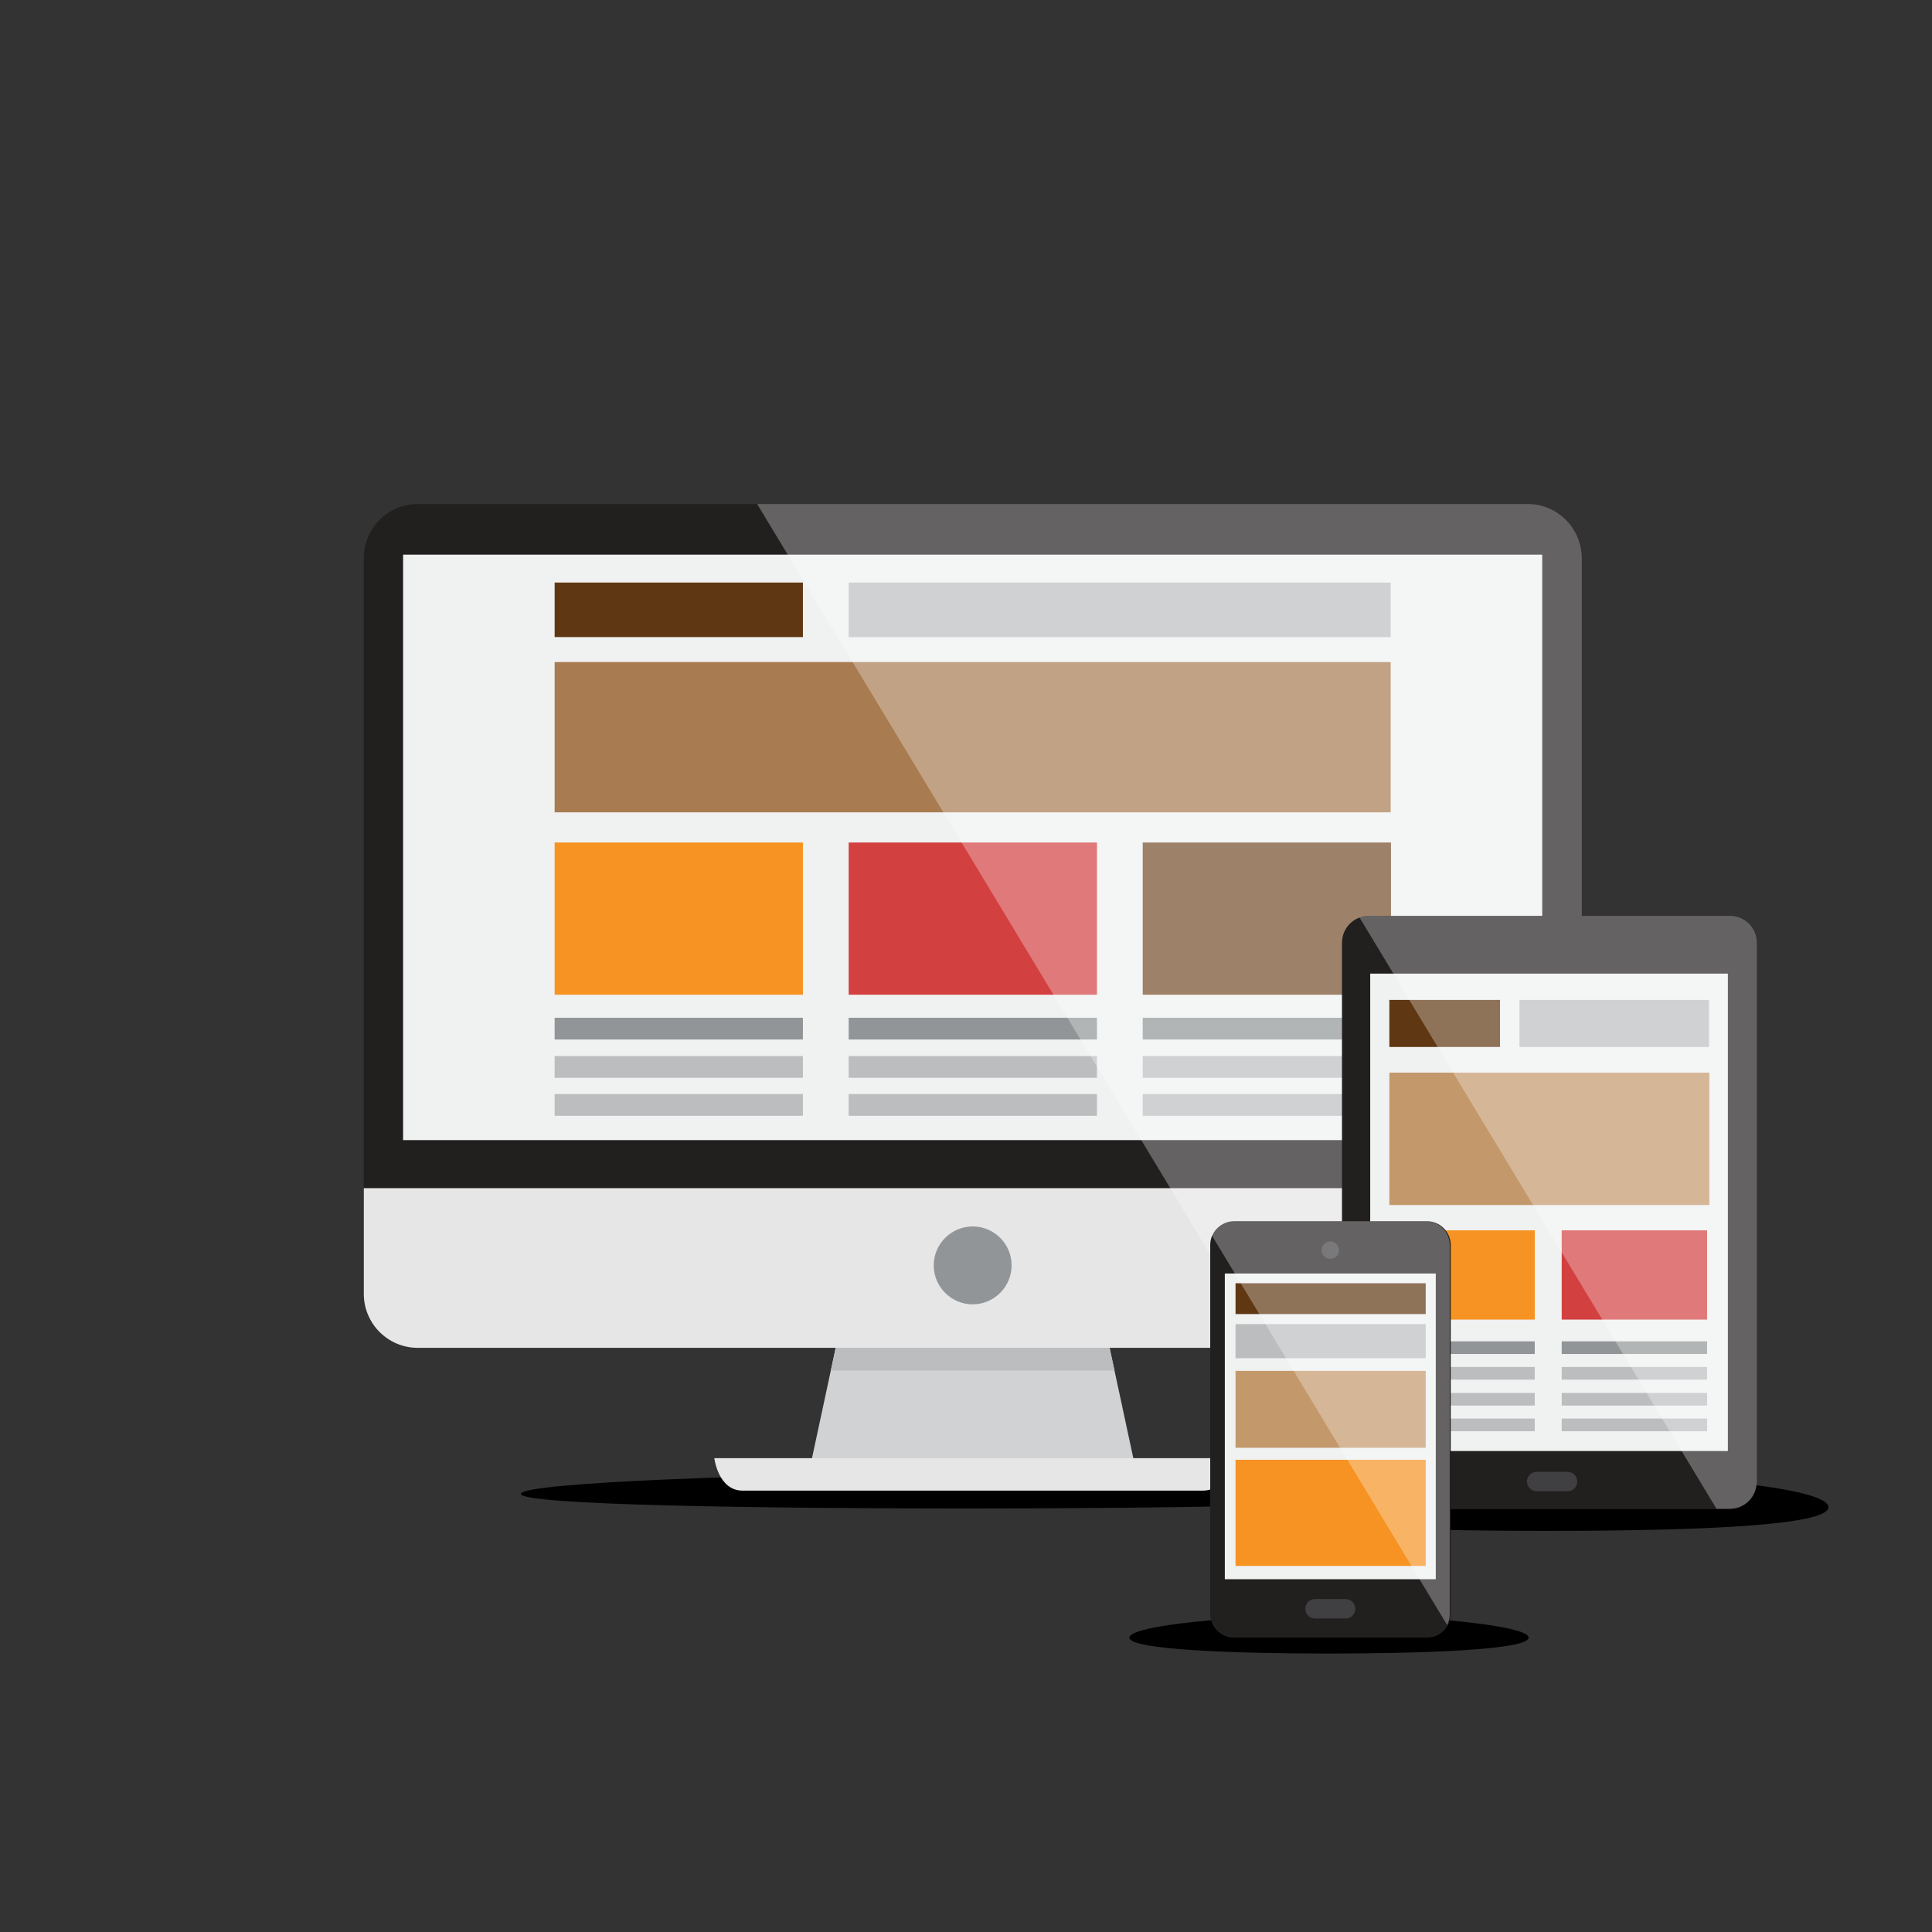 <?xml version="1.0" encoding="utf-8"?>
<!-- Generator: Adobe Illustrator 24.2.1, SVG Export Plug-In . SVG Version: 6.00 Build 0)  -->
<svg version="1.1" id="Capa_1" xmlns="http://www.w3.org/2000/svg" xmlns:xlink="http://www.w3.org/1999/xlink" x="0px" y="0px"
	 viewBox="0 0 595.3 595.3" enable-background="new 0 0 595.3 595.3" xml:space="preserve">
<rect x="0" y="0" width="595.3" height="595.3" fill="#333333" stroke="none"/>
<g>
	<defs>
		<filter id="Adobe_OpacityMaskFilter" filterUnits="userSpaceOnUse" x="160.5" y="454" width="274.4" height="10.8">
			<feFlood  style="flood-color:white;flood-opacity:1" result="back"/>
			<feBlend  in="SourceGraphic" in2="back" mode="normal"/>
		</filter>
	</defs>
	<mask maskUnits="userSpaceOnUse" x="160.5" y="454" width="274.4" height="10.8" id="SVGID_1_">
		<g filter="url(#Adobe_OpacityMaskFilter)">
			<defs>
				<filter id="Adobe_OpacityMaskFilter_1_" filterUnits="userSpaceOnUse" x="160.5" y="454" width="274.4" height="10.8">
					<feFlood  style="flood-color:white;flood-opacity:1" result="back"/>
					<feBlend  in="SourceGraphic" in2="back" mode="normal"/>
				</filter>
			</defs>
			<mask maskUnits="userSpaceOnUse" x="160.5" y="454" width="274.4" height="10.8" id="SVGID_1_">
				<g filter="url(#Adobe_OpacityMaskFilter_1_)">
				</g>
			</mask>
			
				<radialGradient id="SVGID_2_" cx="442.077" cy="219361.359" r="207.825" gradientTransform="matrix(0.57 0 0 3.220000e-02 45.889 -6604.048)" gradientUnits="userSpaceOnUse">
				<stop  offset="0.268" style="stop-color:#999999"/>
				<stop  offset="0.369" style="stop-color:#8C8C8C"/>
				<stop  offset="0.556" style="stop-color:#686868"/>
				<stop  offset="0.808" style="stop-color:#303030"/>
				<stop  offset="1" style="stop-color:#000000"/>
			</radialGradient>
			<path mask="url(#SVGID_1_)" fill="url(#SVGID_2_)" d="M434.9,460.3c0,3.5-75.5,4.5-137.2,4.5c-61.7,0-137.2-1-137.2-4.5
				c0-3.5,75.5-6.3,137.2-6.3C359.4,454,434.9,456.8,434.9,460.3z"/>
		</g>
	</mask>
	
		<radialGradient id="SVGID_3_" cx="442.077" cy="219361.359" r="207.825" gradientTransform="matrix(0.57 0 0 3.220000e-02 45.889 -6604.048)" gradientUnits="userSpaceOnUse">
		<stop  offset="0.268" style="stop-color:#000000"/>
		<stop  offset="1" style="stop-color:#000000"/>
	</radialGradient>
	<path fill="url(#SVGID_3_)" d="M434.9,460.3c0,3.5-75.5,4.5-137.2,4.5c-61.7,0-137.2-1-137.2-4.5c0-3.5,75.5-6.3,137.2-6.3
		C359.4,454,434.9,456.8,434.9,460.3z"/>
	<g>
		<g>
			<polygon fill="#D0D2D3" points="349.7,451.6 249.7,451.6 264.2,384.1 335.2,384.1 			"/>
			<polygon fill="#BBBDBF" points="343.4,422.3 335.2,384.1 264.2,384.1 256,422.3 			"/>
			<path fill="#E6E6E7" d="M370.6,459.3H228.8c-7.5,0-8.7-10-8.7-10h159.2C379.3,449.4,378.2,459.3,370.6,459.3z"/>
		</g>
		<path fill="#221F1F" d="M487.3,370.6c0,9.2-7.4,16.6-16.6,16.6H128.7c-9.2,0-16.6-7.4-16.6-16.6V171.9c0-9.1,7.4-16.6,16.6-16.6
			h342.1c9.2,0,16.6,7.4,16.6,16.6V370.6z"/>
		<path fill="#E6E6E7" d="M112.1,366.1v32.6c0,9.1,7.4,16.6,16.6,16.6h342.1c9.2,0,16.6-7.4,16.6-16.6v-32.6H112.1z"/>
		<rect x="124.2" y="170.9" fill="#F0F1F1" width="351" height="180.4"/>
		<path fill="#929597" d="M311.7,389.9c0,6.6-5.4,12-12,12c-6.6,0-12-5.4-12-12c0-6.6,5.4-12,12-12
			C306.3,377.9,311.7,383.2,311.7,389.9z"/>
	</g>
	<g>
		<rect x="170.9" y="179.5" fill="#5F3813" width="76.5" height="16.8"/>
		<rect x="261.5" y="179.5" fill="#BBBDBF" width="167" height="16.8"/>
		<rect x="170.9" y="204" fill="#A87B50" width="257.6" height="46.3"/>
		<rect x="170.9" y="259.6" fill="#F69322" width="76.5" height="46.9"/>
		<rect x="261.5" y="259.6" fill="#D34040" width="76.5" height="46.9"/>
		<rect x="352.1" y="259.6" fill="#744C29" width="76.5" height="46.9"/>
		<g>
			<rect x="170.9" y="313.6" fill="#929597" width="76.5" height="6.7"/>
			<rect x="170.9" y="325.4" fill="#BBBDBF" width="76.5" height="6.7"/>
			<rect x="170.9" y="337.1" fill="#BBBDBF" width="76.5" height="6.7"/>
		</g>
		<g>
			<rect x="261.5" y="313.6" fill="#929597" width="76.5" height="6.7"/>
			<rect x="261.5" y="325.4" fill="#BBBDBF" width="76.5" height="6.7"/>
			<rect x="261.5" y="337.1" fill="#BBBDBF" width="76.5" height="6.7"/>
		</g>
		<g>
			<rect x="352.1" y="313.6" fill="#929597" width="76.5" height="6.7"/>
			<rect x="352.1" y="325.4" fill="#BBBDBF" width="76.5" height="6.7"/>
			<rect x="352.1" y="337.1" fill="#BBBDBF" width="76.5" height="6.7"/>
		</g>
	</g>
	<g opacity="0.3">
		<path fill="#FFFFFF" d="M470.8,155.3H233.3l157,260h80.5c9.2,0,16.6-7.4,16.6-16.6v-28.1v-4.5V171.9
			C487.3,162.7,479.9,155.3,470.8,155.3z"/>
	</g>
</g>
<g>
	<defs>
		<filter id="Adobe_OpacityMaskFilter_2_" filterUnits="userSpaceOnUse" x="389.5" y="454.3" width="173.9" height="17.4">
			<feFlood  style="flood-color:white;flood-opacity:1" result="back"/>
			<feBlend  in="SourceGraphic" in2="back" mode="normal"/>
		</filter>
	</defs>
	<mask maskUnits="userSpaceOnUse" x="389.5" y="454.3" width="173.9" height="17.4" id="SVGID_4_">
		<g filter="url(#Adobe_OpacityMaskFilter_2_)">
			<defs>
				<filter id="Adobe_OpacityMaskFilter_3_" filterUnits="userSpaceOnUse" x="389.5" y="454.3" width="173.9" height="17.4">
					<feFlood  style="flood-color:white;flood-opacity:1" result="back"/>
					<feBlend  in="SourceGraphic" in2="back" mode="normal"/>
				</filter>
			</defs>
			<mask maskUnits="userSpaceOnUse" x="389.5" y="454.3" width="173.9" height="17.4" id="SVGID_4_">
				<g filter="url(#Adobe_OpacityMaskFilter_3_)">
				</g>
			</mask>
			
				<radialGradient id="SVGID_5_" cx="725.715" cy="100336.977" r="137.99" gradientTransform="matrix(0.587 0 0 6.850000e-02 50.601 -6410.121)" gradientUnits="userSpaceOnUse">
				<stop  offset="0.342" style="stop-color:#B3B3B3"/>
				<stop  offset="0.571" style="stop-color:#737373"/>
				<stop  offset="1" style="stop-color:#000000"/>
			</radialGradient>
			<path mask="url(#SVGID_4_)" fill="url(#SVGID_5_)" d="M563.4,464.4c0,5.6-38.9,7.3-86.9,7.3c-48,0-86.9-1.7-86.9-7.3
				c0-5.6,38.9-10.1,86.9-10.1C524.5,454.3,563.4,458.8,563.4,464.4z"/>
		</g>
	</mask>
	
		<radialGradient id="SVGID_6_" cx="725.715" cy="100336.977" r="137.99" gradientTransform="matrix(0.587 0 0 6.850000e-02 50.601 -6410.121)" gradientUnits="userSpaceOnUse">
		<stop  offset="0.342" style="stop-color:#000000"/>
		<stop  offset="1" style="stop-color:#000000"/>
	</radialGradient>
	<path fill="url(#SVGID_6_)" d="M563.4,464.4c0,5.6-38.9,7.3-86.9,7.3c-48,0-86.9-1.7-86.9-7.3c0-5.6,38.9-10.1,86.9-10.1
		C524.5,454.3,563.4,458.8,563.4,464.4z"/>
	<g>
		<path fill="#221F1F" d="M421.8,464.9c-4.6,0-8.3-3.7-8.3-8.3V290.5c0-4.6,3.7-8.3,8.3-8.3h111.1c4.6,0,8.3,3.7,8.3,8.3v166.2
			c0,4.6-3.7,8.3-8.3,8.3H421.8z"/>
		<rect x="422.2" y="300" fill="#F0F1F1" width="110.2" height="147.1"/>
		<path fill="#403F41" d="M486,456.5c0,1.7-1.4,3-3,3h-9.5c-1.7,0-3-1.4-3-3l0,0c0-1.7,1.4-3,3-3h9.5
			C484.6,453.5,486,454.8,486,456.5L486,456.5z"/>
	</g>
	<g>
		<rect x="428.1" y="308.1" fill="#5F3813" width="34.1" height="14.5"/>
		<rect x="468.2" y="308.1" fill="#BBBDBF" width="58.4" height="14.5"/>
		<rect x="428.1" y="330.5" fill="#C3996C" width="98.6" height="40.8"/>
		<rect x="428.1" y="379.1" fill="#F69322" width="44.8" height="27.5"/>
		<rect x="481.2" y="379.1" fill="#D34040" width="44.8" height="27.5"/>
		<g>
			<rect x="428.1" y="413.3" fill="#929597" width="44.8" height="3.9"/>
			<rect x="428.1" y="421.2" fill="#BBBDBF" width="44.8" height="3.9"/>
			<rect x="428.1" y="429.2" fill="#BBBDBF" width="44.8" height="3.9"/>
			<rect x="428.1" y="437.1" fill="#BBBDBF" width="44.8" height="3.9"/>
		</g>
		<g>
			<rect x="481.2" y="413.3" fill="#929597" width="44.8" height="3.9"/>
			<rect x="481.2" y="421.2" fill="#BBBDBF" width="44.8" height="3.9"/>
			<rect x="481.2" y="429.2" fill="#BBBDBF" width="44.8" height="3.9"/>
			<rect x="481.2" y="437.1" fill="#BBBDBF" width="44.8" height="3.9"/>
		</g>
	</g>
	<path opacity="0.3" fill="#FFFFFF" d="M528.9,464.9h4.1c4.6,0,8.3-3.7,8.3-8.3V290.5c0-4.6-3.7-8.3-8.3-8.3H421.8
		c-1,0-2,0.2-2.9,0.5L528.9,464.9z"/>
</g>
<g>
	<defs>
		<filter id="Adobe_OpacityMaskFilter_4_" filterUnits="userSpaceOnUse" x="348" y="497.7" width="123" height="11.8">
			<feFlood  style="flood-color:white;flood-opacity:1" result="back"/>
			<feBlend  in="SourceGraphic" in2="back" mode="normal"/>
		</filter>
	</defs>
	<mask maskUnits="userSpaceOnUse" x="348" y="497.7" width="123" height="11.8" id="SVGID_7_">
		<g filter="url(#Adobe_OpacityMaskFilter_4_)">
			<defs>
				<filter id="Adobe_OpacityMaskFilter_5_" filterUnits="userSpaceOnUse" x="348" y="497.7" width="123" height="11.8">
					<feFlood  style="flood-color:white;flood-opacity:1" result="back"/>
					<feBlend  in="SourceGraphic" in2="back" mode="normal"/>
				</filter>
			</defs>
			<mask maskUnits="userSpaceOnUse" x="348" y="497.7" width="123" height="11.8" id="SVGID_7_">
				<g filter="url(#Adobe_OpacityMaskFilter_5_)">
				</g>
			</mask>
			
				<radialGradient id="SVGID_8_" cx="611.6" cy="87328.164" r="91.276" gradientTransform="matrix(0.587 0 0 7.860000e-02 50.601 -6360.395)" gradientUnits="userSpaceOnUse">
				<stop  offset="0.342" style="stop-color:#B3B3B3"/>
				<stop  offset="0.571" style="stop-color:#737373"/>
				<stop  offset="1" style="stop-color:#000000"/>
			</radialGradient>
			<path mask="url(#SVGID_7_)" fill="url(#SVGID_8_)" d="M471,504.6c0,3.8-33.1,4.9-61.5,4.9c-28.5,0-61.5-1.1-61.5-4.9
				c0-3.8,33.1-6.9,61.5-6.9C437.9,497.7,471,500.8,471,504.6z"/>
		</g>
	</mask>
	
		<radialGradient id="SVGID_9_" cx="611.6" cy="87328.164" r="91.276" gradientTransform="matrix(0.587 0 0 7.860000e-02 50.601 -6360.395)" gradientUnits="userSpaceOnUse">
		<stop  offset="0.342" style="stop-color:#000000"/>
		<stop  offset="1" style="stop-color:#000000"/>
	</radialGradient>
	<path fill="url(#SVGID_9_)" d="M471,504.6c0,3.8-33.1,4.9-61.5,4.9c-28.5,0-61.5-1.1-61.5-4.9c0-3.8,33.1-6.9,61.5-6.9
		C437.9,497.7,471,500.8,471,504.6z"/>
	<g>
		<path fill="#221F1F" d="M447,497.3c0,4-3.3,7.3-7.3,7.3h-59.5c-4,0-7.3-3.3-7.3-7.3V383.6c0-4,3.3-7.3,7.3-7.3h59.5
			c4,0,7.3,3.3,7.3,7.3V497.3z"/>
		<rect x="377.4" y="392.4" fill="#F0F1F1" width="65" height="94.2"/>
		<path fill="#403F41" d="M412.6,385.2c0,1.5-1.2,2.7-2.7,2.7c-1.5,0-2.7-1.2-2.7-2.7c0-1.5,1.2-2.7,2.7-2.7
			C411.4,382.5,412.6,383.7,412.6,385.2z"/>
		<path fill="#403F41" d="M417.6,495.7c0,1.7-1.3,3-3,3h-9.4c-1.7,0-3-1.3-3-3l0,0c0-1.7,1.3-3,3-3h9.4
			C416.3,492.7,417.6,494.1,417.6,495.7L417.6,495.7z"/>
	</g>
	<g>
		<rect x="380.7" y="395.4" fill="#5F3813" width="58.6" height="9.5"/>
		<rect x="380.7" y="408" fill="#BBBDBF" width="58.6" height="10.5"/>
		<rect x="380.7" y="422.4" fill="#C3996C" width="58.6" height="23.7"/>
		<rect x="380.7" y="449.8" fill="#F69322" width="58.6" height="32.7"/>
	</g>
	<path opacity="0.3" fill="#FFFFFF" d="M445.9,500.7c0.5-1,0.8-2.1,0.8-3.3V383.6c0-4-3.3-7.3-7.3-7.3h-59.5c-2.9,0-5.4,1.7-6.6,4.2
		L445.9,500.7z"/>
</g>
</svg>
